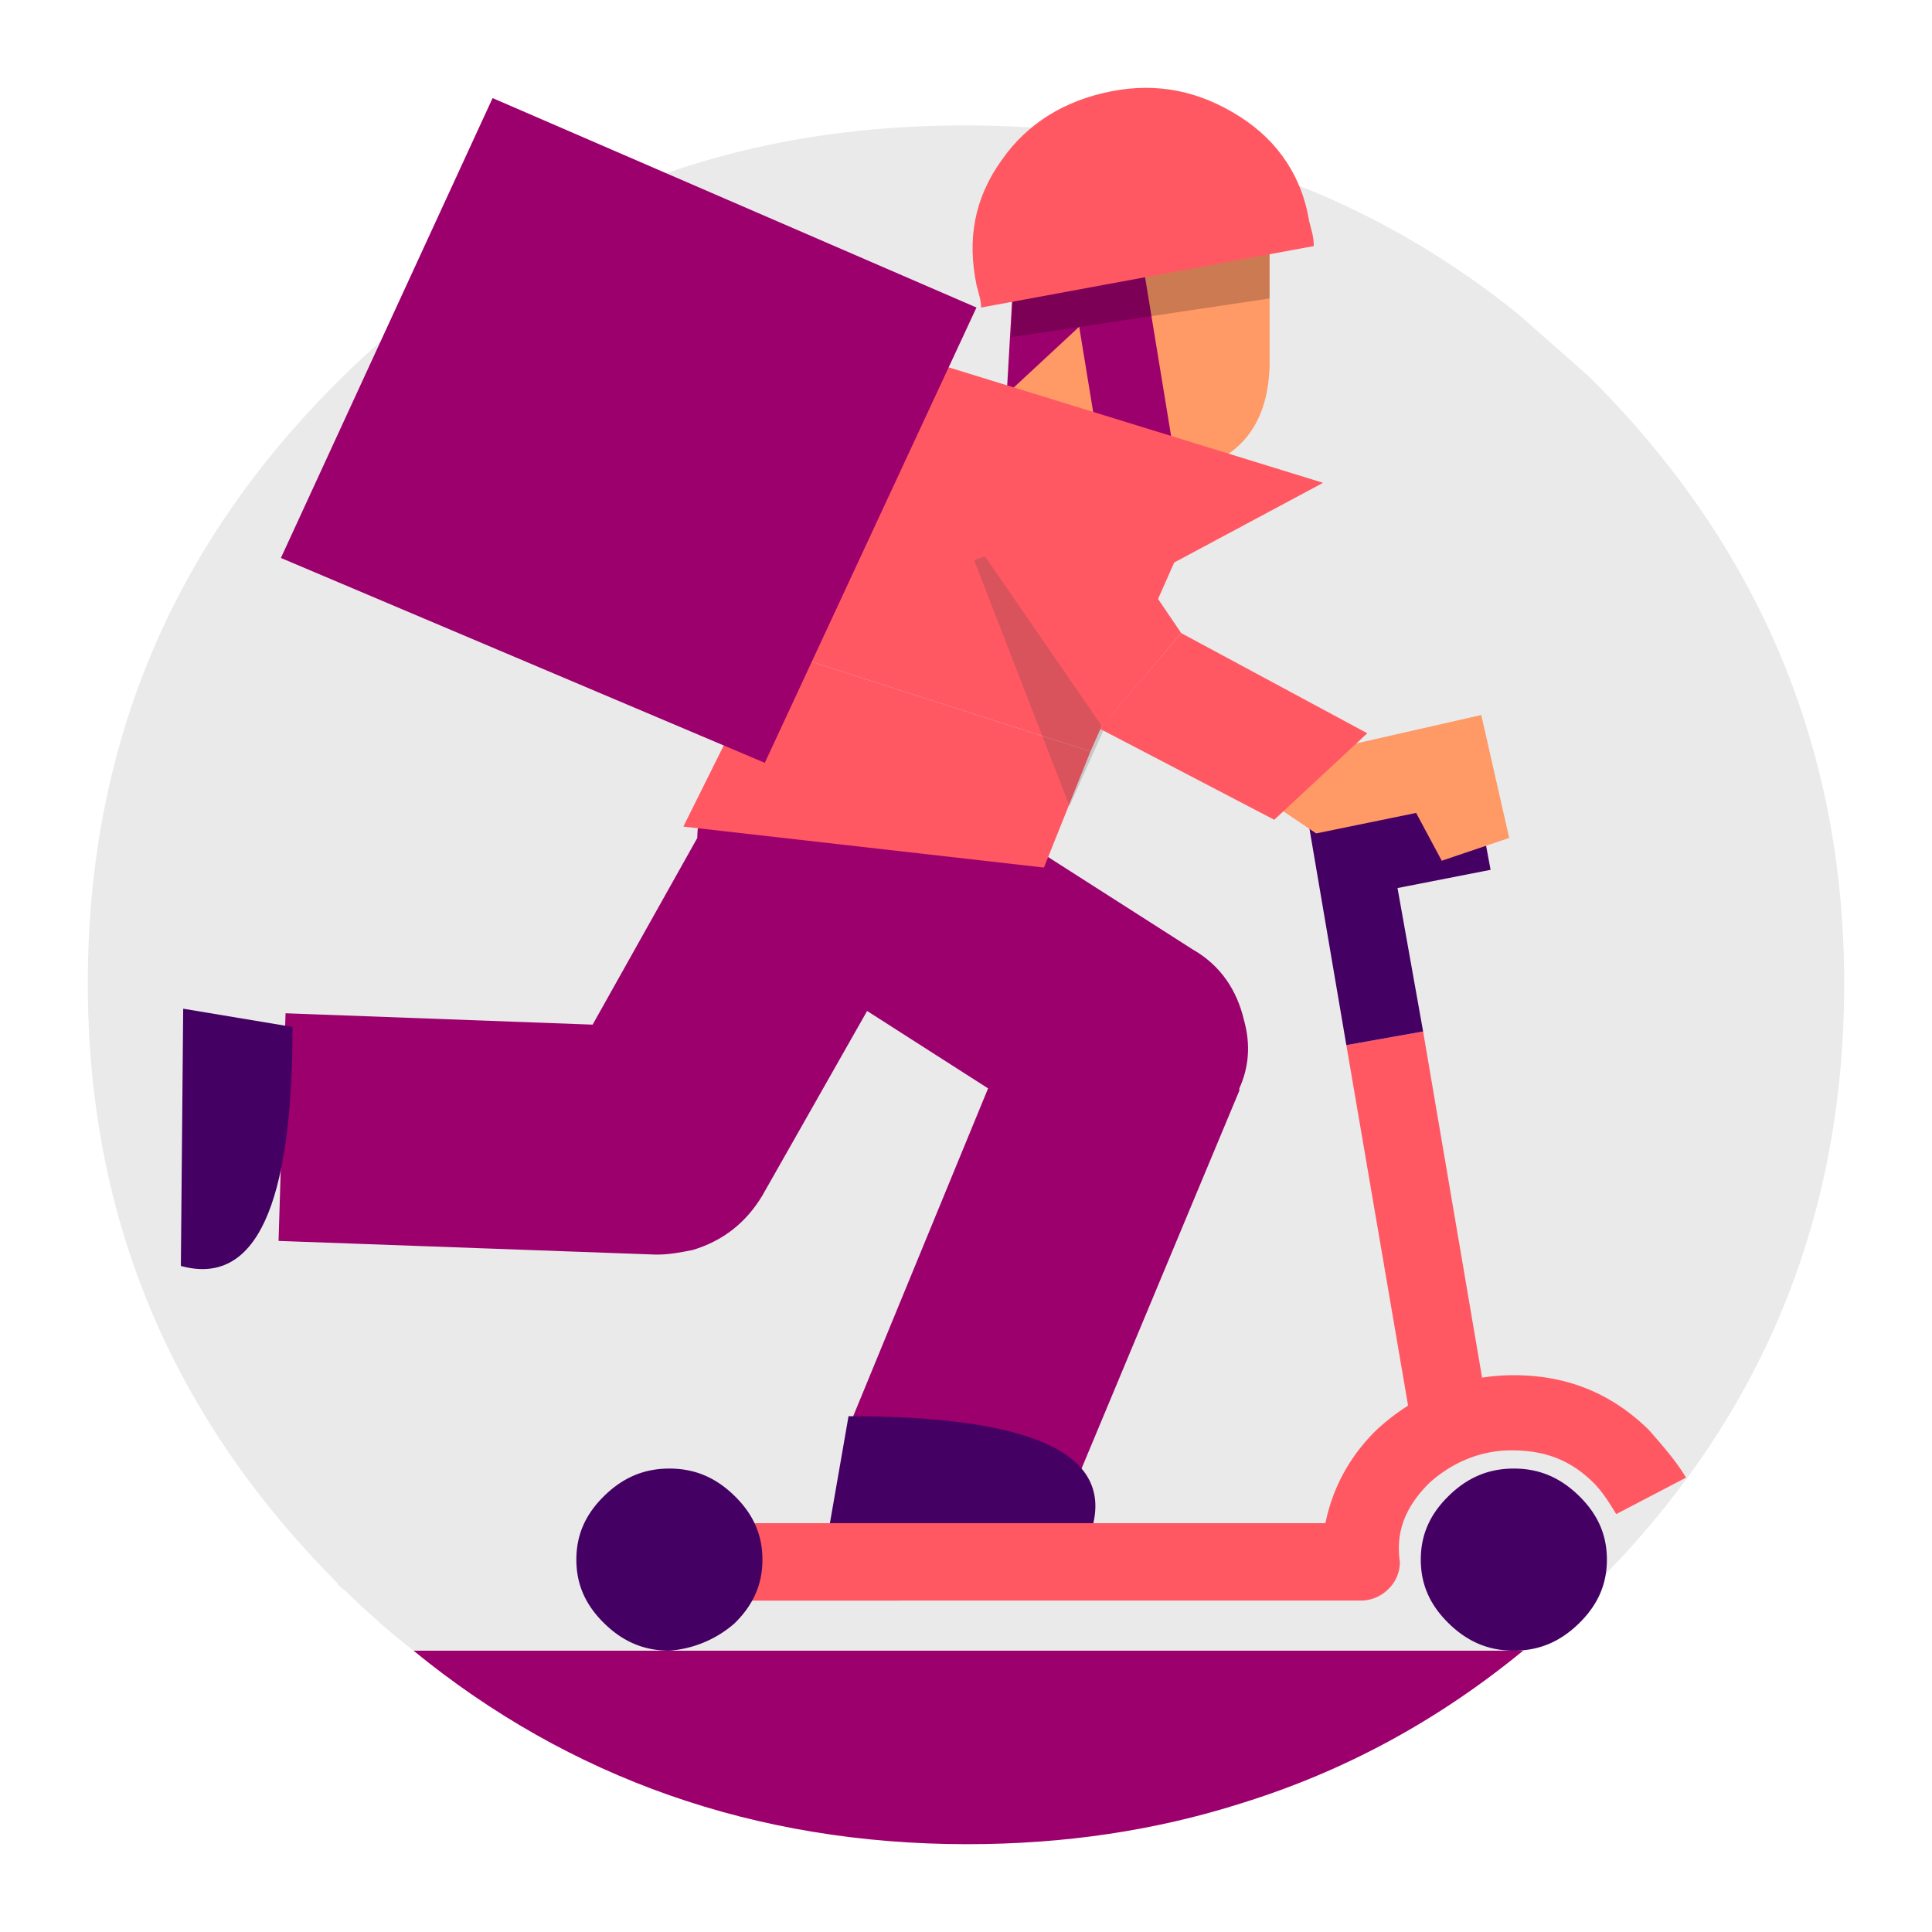<svg xmlns="http://www.w3.org/2000/svg" width="88" height="88" fill="none" viewBox="0 0 88 88"><path fill="#9C006D" d="M44.053 84c4.45 0 8.583-0.622 12.503-1.867 4.663-1.451 8.901-3.732 12.822-6.947H18.834C25.934 80.993 34.411 84 44.053 84z"/><path fill="#EAEAEA" d="M84 44.804c0-10.784-3.92-20.012-11.656-27.685l-3.178-2.8C61.96 8.512 53.589 5.713 43.947 5.713c-6.146 0-11.762 1.14-16.954 3.525-4.132 1.867-7.947 4.563-11.337 7.88C7.815 24.793 4 34.02 4 44.805c0 10.68 3.815 19.702 11.338 27.271 0.106 0.208 0.318 0.311 0.424 0.415a37.7 37.7 0 0 0 3.072 2.696h50.543c1.06-0.83 2.014-1.763 2.967-2.696C80.185 64.817 84 55.588 84 44.805z"/><path fill="#9C006D" d="M43.84 35.057c-0.423-1.348-1.27-2.385-2.542-3.007-1.272-0.725-2.65-0.933-4.027-0.518-1.377 0.415-2.437 1.244-3.178 2.488v0.104c-0.53 0.311-0.954 0.622-1.272 1.14-0.636 0.934-1.06 1.867-1.06 2.904l-4.768 8.503-13.987-0.518-0.318 10.369 17.166 0.622h0.106c0.53 0 1.06-0.104 1.59-0.208 1.377-0.414 2.436-1.244 3.178-2.488l4.768-8.4 5.51 3.526-6.357 15.45 9.748 3.94 8.053-19.286v-0.104c0.424-0.933 0.53-1.97 0.212-3.11-0.318-1.349-1.06-2.49-2.331-3.215l-10.384-6.636c0.106-0.519 0.106-1.037-0.106-1.556z"/><path fill="#450064" d="M37.801 69.38l11.974 0.103c0.848-3.318-2.861-4.977-11.126-4.977l-0.848 4.873zM13.324 46.775l-4.98-0.83-0.106 11.717c3.391 0.934 5.086-2.696 5.086-10.887z"/><path fill="#FF5863" d="M64.821 46.982l-3.496 0.622 3.178 18.561L68 65.646l-3.179-18.664z"/><path fill="#440063" d="M64.821 46.982l-1.166-6.533 4.239-0.83-0.636-3.421-7.63 1.452 1.696 9.954 3.497-0.622z"/><path fill="#FF5863" d="M65.14 67.513c1.059-0.933 2.33-1.452 3.708-1.452 1.483 0 2.649 0.415 3.709 1.452 0.423 0.415 0.741 0.933 1.06 1.452l3.178-1.66c-0.424-0.725-1.06-1.451-1.695-2.177-1.696-1.659-3.71-2.489-6.146-2.489-2.331 0-4.45 0.83-6.252 2.49-1.271 1.243-2.013 2.695-2.331 4.25H30.596v3.526H61.96a1.774 1.774 0 0 0 1.272-0.519 1.7 1.7 0 0 0 0.53-1.244c-0.212-1.451 0.318-2.592 1.377-3.629z"/><path fill="#450064" d="M65.987 73.942c0.848 0.83 1.801 1.244 2.967 1.244 1.165 0 2.119-0.415 2.967-1.244 0.847-0.83 1.271-1.763 1.271-2.903 0-1.141-0.424-2.074-1.271-2.904-0.848-0.83-1.802-1.244-2.967-1.244-1.166 0-2.12 0.415-2.967 1.244-0.848 0.83-1.272 1.763-1.272 2.903 0 1.141 0.424 2.074 1.272 2.904zM33.457 73.942c0.847-0.83 1.271-1.763 1.271-2.903 0-1.141-0.424-2.074-1.271-2.904-0.848-0.83-1.802-1.244-2.967-1.244-1.166 0-2.12 0.415-2.967 1.244-0.848 0.83-1.271 1.763-1.271 2.903 0 1.141 0.423 2.074 1.271 2.904 0.848 0.83 1.801 1.244 2.967 1.244a5.083 5.083 0 0 0 2.967-1.244z"/><path fill="#F96" fill-rule="evenodd" d="M57.828 10.068v6.636c-0.106 3.007-1.696 4.562-4.769 4.977l-6.887-3.007 1.59 1.244-2.014-0.726-0.212-0.414 0.318-0.104 0.424-8.088 11.55-0.518z" clip-rule="evenodd"/><path fill="#9C006D" d="M45.855 17.948l8.264-7.673-7.84 0.311-0.425 7.362z"/><path fill="#9C006D" d="M53.59 21.37L51.788 10.38l-3.285 0.518 1.802 10.992 3.285-0.519z"/><path fill="#000" fill-opacity=".2" d="M57.828 10.068l-11.55 0.518-0.212 4.77 11.762-1.763v-3.525z"/><path fill="#FF5863" d="M56.45 5.298c-1.801-1.14-3.708-1.556-5.828-1.14-2.119 0.414-3.814 1.45-4.98 3.11-1.271 1.763-1.59 3.63-1.165 5.703 0.106 0.415 0.212 0.726 0.212 1.037l15.152-2.8c0-0.415-0.106-0.726-0.212-1.14-0.318-1.97-1.377-3.63-3.179-4.77zM47.55 39.516l2.119-5.288-14.516-4.666-4.027 8.088 16.424 1.866z"/><path fill="#FF5863" d="M60.265 21.992L42.782 16.6l-7.63 12.962 14.517 4.666 3.815-8.607 6.78-3.629z"/><path fill="#424242" fill-opacity=".2" d="M44.37 25.518l4.345 11.199 3.39-7.57-3.814-5.081-3.92 1.452z"/><path fill="#F96" d="M68.742 38.168l-1.272-5.6-5.934 1.349-3.39-1.66-1.272 3.63 3.073 2.074 4.556-0.933 1.166 2.177 3.073-1.037z"/><path fill="#FF5863" d="M53.801 28.836l-6.252-9.229-4.132 3.63 6.781 9.85 3.603-4.251z"/><path fill="#FF5863" d="M50.093 33.191l7.947 4.148 4.238-3.94-8.477-4.563-3.708 4.355z"/><path fill="#9C006D" d="M34.835 34.746l9.642-20.738-22.04-9.54-9.642 20.946 22.04 9.332z"/></svg>